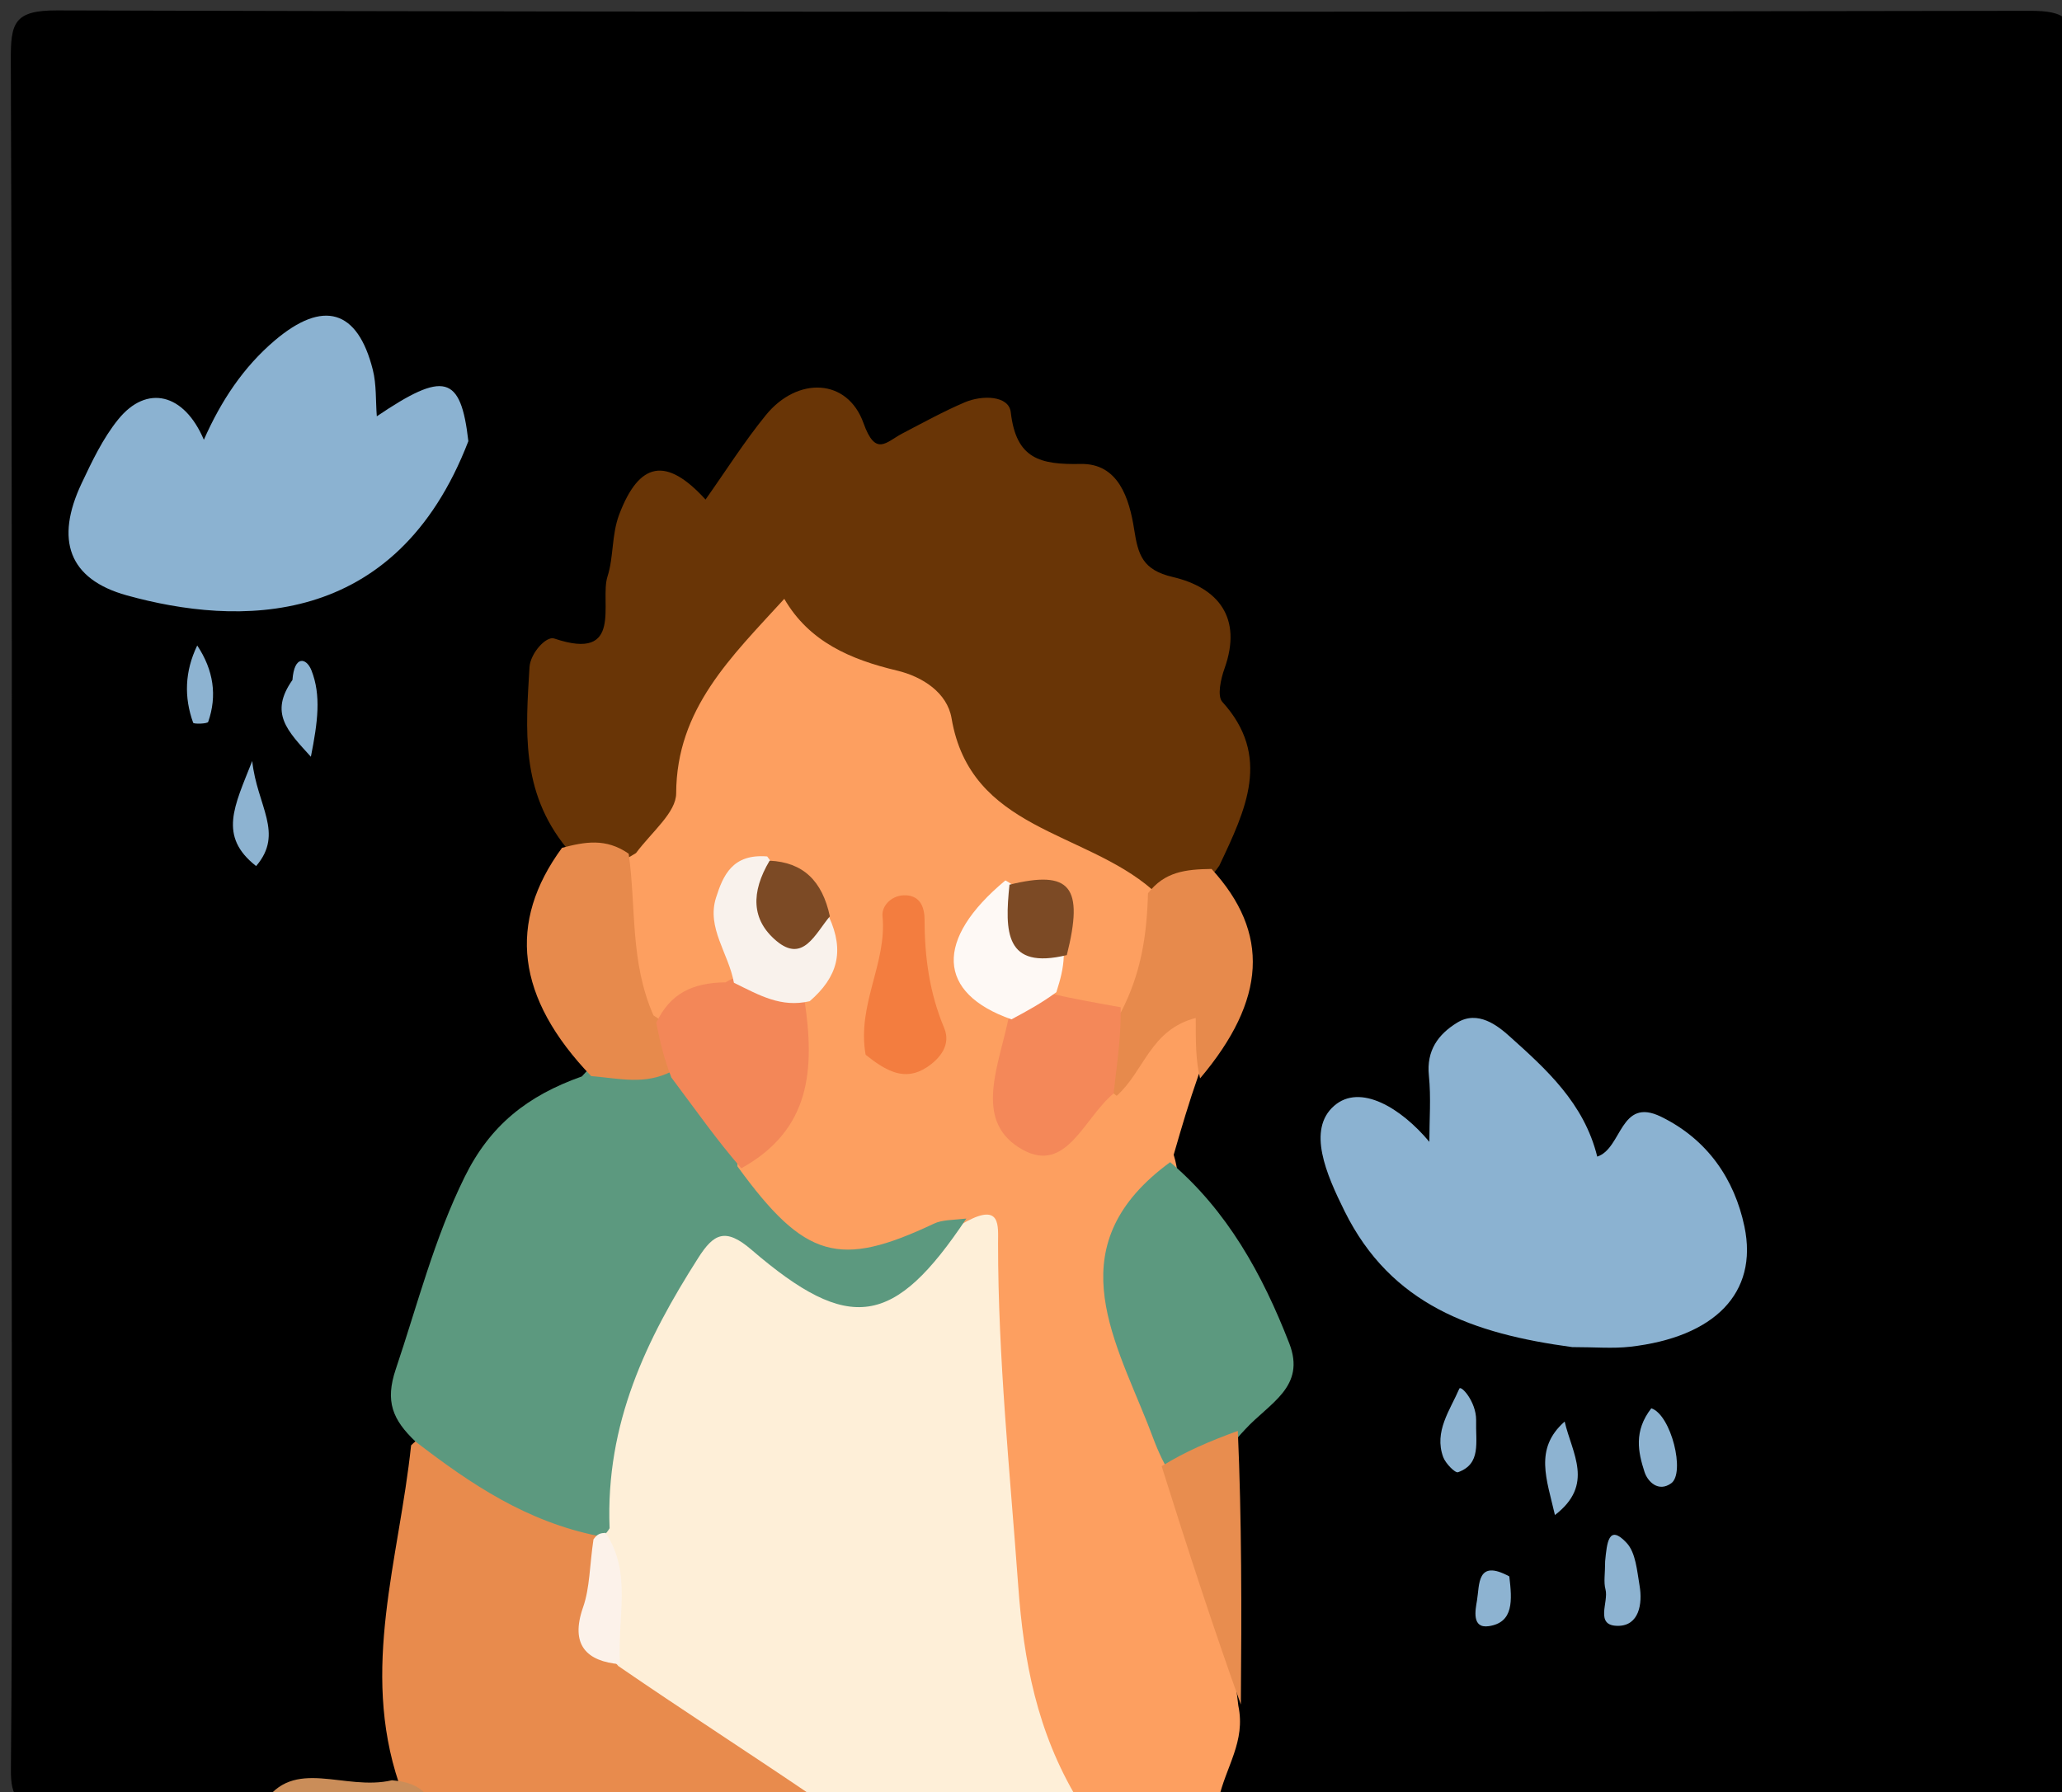 <svg version="1.1" id="Layer_1" xmlns="http://www.w3.org/2000/svg" xmlns:xlink="http://www.w3.org/1999/xlink" x="0px" y="0px"
	 width="100%" viewBox="0 0 176 153" enable-background="new 0 0 176 153" xml:space="preserve">
<rect x="0" y="0" width="176" height="153" fill="#333333" stroke="none"/>
<path fill="#000000" opacity="1" stroke="none" 
	d="
M22.361,153.775 
	C16.005,154 10.005,153.865 4.016,154.065 
	C1.545,154.148 0.906,153.559 0.93,151.018 
	C1.072,135.864 1,120.708 1,105.553 
	C1,72.078 1.047,38.604 0.922,5.129 
	C0.911,1.989 1.172,0.877 4.865,0.888 
	C60.989,1.049 117.113,1.028 173.237,0.923 
	C176.319,0.918 177.091,1.569 177.083,4.731 
	C176.964,53.194 176.944,101.657 177.111,150.12 
	C177.124,153.783 176.058,154.103 172.885,154.082 
	C150.237,153.929 127.587,154 104.469,154 
	C101.583,151.476 103.676,148.525 103.242,145.378 
	C104.61,141.273 104.618,137.552 104.075,133.706 
	C103.638,130.611 103.4,127.435 104.377,123.947 
	C104.551,122.744 104.409,121.721 104.955,121.171 
	C109.67,116.424 106.997,112.09 104.166,107.899 
	C102.317,105.164 101.003,102.13 98.953,99.101 
	C98.548,96.382 99.005,94.158 100.368,91.763 
	C106.282,86.564 104.719,80.731 102.707,74.49 
	C105.897,67.631 103.68,60.604 101.772,54.985 
	C100.201,50.359 95.426,45.62 90.925,42.195 
	C89.164,40.855 86.311,40.824 84.863,38.465 
	C83.519,36.275 81.662,37.243 80.046,38.061 
	C76.862,39.674 74.028,40.579 71.252,37.069 
	C69.833,35.276 68.017,36.291 66.62,37.865 
	C63.969,40.851 62.149,44.963 56.716,43.82 
	C55.042,43.468 54.535,46.068 54.352,47.685 
	C53.876,51.883 53.55,55.956 48.601,57.726 
	C46.811,58.366 47.233,60.579 47.28,62.203 
	C47.373,65.383 48.62,68.34 49.25,71.787 
	C46.254,78.813 47.588,85.153 50.68,91.72 
	C48.19,96.01 42.948,97.181 41.318,102.053 
	C39.04,108.86 34.804,115.176 36.656,123.281 
	C37.2,129.969 35.213,136.052 35.024,142.314 
	C34.931,145.412 36.043,148.536 34.657,151.947 
	C30.652,154.028 26.503,152.08 22.361,153.775 
z"/>
<path fill="#FD9F60" opacity="1" stroke="none" 
	d="
M102.293,91.792 
	C101.464,94.159 100.87,96.193 100.179,98.58 
	C101,101.238 100.36,103.326 98.612,104.785 
	C95.79,107.142 96.044,109.723 97.103,112.798 
	C98.39,116.538 100.065,120.167 100.821,124.461 
	C104.558,131.159 104.777,138.28 105.698,145.624 
	C106.339,148.668 104.63,150.809 104.008,153.613 
	C100.307,154 96.614,154 92.461,154 
	C85.881,150.792 85.551,144.751 84.856,139.014 
	C83.578,128.478 83.455,117.834 81.787,107.068 
	C80.772,106.424 80.072,106.136 79.208,106.585 
	C71.574,110.548 66.844,109.027 61.982,100.708 
	C61.92,99.301 62.197,98.273 62.939,97.652 
	C66.242,94.888 66.877,91.084 67.322,86.808 
	C66.703,83.702 71.217,82.376 69.172,79.036 
	C68.132,77.565 67.819,75.923 65.848,75.344 
	C62.778,75.235 62.849,77.179 63.077,78.982 
	C63.298,80.742 63.893,82.463 62.676,84.465 
	C60.608,86.231 58.532,87.229 55.802,87.635 
	C50.461,83.967 52.279,78.726 52.25,73.585 
	C54.413,69.034 56.094,64.763 57.228,60.224 
	C58.238,56.18 61.546,53.596 64.566,51.006 
	C66.11,49.683 68.104,49.755 69.612,51.133 
	C71.899,53.224 74.677,54.232 77.453,55.354 
	C81.091,56.824 83.193,59.82 84.621,63.277 
	C85.641,65.75 87.126,67.382 89.786,68.194 
	C93.769,69.41 96.349,72.587 99.247,75.908 
	C100.684,79.985 99.751,83.292 97.202,86.634 
	C94.763,87.873 92.771,87.513 90.471,86.28 
	C89.275,85.191 89.063,84.161 89.265,82.667 
	C89.132,80.441 90.609,77.9 86.989,77.328 
	C82.652,79.993 82.595,81.929 86.619,86.32 
	C87.542,87.965 87.403,89.414 87.341,90.891 
	C87.276,92.458 86.723,94.492 88.601,95.222 
	C90.47,95.949 91.35,93.938 92.544,92.929 
	C92.792,92.719 93.013,92.476 93.538,92.012 
	C95.14,91.058 96.168,90.081 96.919,88.761 
	C97.998,86.867 99.407,84.807 101.833,85.939 
	C104.411,87.141 103.343,89.468 102.293,91.792 
z"/>
<path fill="#FEEFD8" opacity="1" stroke="none" 
	d="
M82.547,104.245 
	C85.439,102.718 85.188,104.656 85.188,106.122 
	C85.185,115.905 86.202,125.62 86.908,135.361 
	C87.372,141.762 88.492,147.813 91.993,153.639 
	C84.979,154 77.958,154 70.469,154 
	C64.819,152.274 59.851,150.139 55.468,146.782 
	C53.883,145.569 52.173,144.536 51.578,142.039 
	C50.639,138.556 52.245,135.357 50.953,131.918 
	C47.761,121.379 53.161,113.616 58.398,105.929 
	C59.93,103.682 62.478,103.322 65.009,105.06 
	C72.916,110.485 72.928,110.461 80.895,105.119 
	C81.301,104.847 81.792,104.694 82.547,104.245 
z"/>
<path fill="#E88B4D" opacity="1" stroke="none" 
	d="
M52.772,142.223 
	C58.511,146.167 64.132,149.766 69.877,153.683 
	C59.312,154 48.625,154 37.469,154 
	C36.232,153.197 35.024,153.228 34.055,152.239 
	C30.759,142.437 34.054,133.171 35.088,123.388 
	C36.209,122.243 37.501,122.114 38.417,122.776 
	C42.254,125.551 47.024,126.745 50.707,130.361 
	C51.777,132.886 51.646,135.197 51.405,137.437 
	C51.217,139.18 51.332,140.648 52.772,142.223 
z"/>
<path fill="#CA8D59" opacity="1" stroke="none" 
	d="
M33.457,151.976 
	C35.007,152.114 35.972,152.521 36.823,153.731 
	C32.311,154 27.621,154 22.466,154 
	C25.047,149.915 29.39,152.94 33.457,151.976 
z"/>
<path fill="#693506" opacity="1" stroke="none" 
	d="
M98.337,75.936 
	C92.514,70.884 82.838,70.879 81.219,61.316 
	C80.851,59.138 78.748,57.765 76.562,57.245 
	C72.609,56.304 69.07,54.794 66.942,51.121 
	C62.418,56.081 57.74,60.501 57.714,67.726 
	C57.708,69.358 55.664,70.983 54.284,72.825 
	C52.133,74.19 50.31,74.393 48.354,72.382 
	C44.401,67.545 44.885,62.217 45.194,56.964 
	C45.264,55.774 46.614,54.274 47.305,54.508 
	C53.29,56.531 51.152,51.374 51.855,49.204 
	C52.385,47.569 52.192,45.652 52.857,43.907 
	C54.563,39.425 56.86,38.953 60.22,42.645 
	C61.938,40.219 63.514,37.72 65.363,35.444 
	C68.06,32.124 72.329,32.275 73.702,36.117 
	C74.744,39.034 75.635,37.727 77.018,37.005 
	C78.78,36.085 80.527,35.122 82.351,34.343 
	C83.819,33.716 86.106,33.748 86.273,35.191 
	C86.732,39.182 88.768,39.673 92.245,39.607 
	C95.468,39.546 96.394,42.56 96.807,45.203 
	C97.143,47.349 97.506,48.65 100.1,49.257 
	C103.945,50.156 106.079,52.707 104.515,57.075 
	C104.198,57.96 103.878,59.418 104.328,59.914 
	C108.533,64.551 106.348,69.1 104.074,73.895 
	C102.585,76.096 100.883,76.706 98.337,75.936 
z"/>
<path fill="#5C997F" opacity="1" stroke="none" 
	d="
M51.044,131.12 
	C44.973,129.893 40.266,126.761 35.475,123.072 
	C33.512,121.204 32.85,119.644 33.782,116.881 
	C35.642,111.364 37.048,105.76 39.671,100.45 
	C41.831,96.079 44.992,93.547 49.667,91.891 
	C51.478,89.766 53.455,89.834 55.988,90.477 
	C60.745,91.783 62.815,94.717 62.946,99.574 
	C68.706,107.498 71.646,108.271 79.723,104.457 
	C80.428,104.124 81.306,104.159 82.483,104.026 
	C76.313,113.266 72.526,113.901 64.134,106.682 
	C61.896,104.757 60.903,105.335 59.595,107.387 
	C55.18,114.313 51.674,121.517 52.032,130.462 
	C51.702,131.005 51.523,131.13 51.044,131.12 
z"/>
<path fill="#8BB2D1" opacity="1" stroke="none" 
	d="
M134.192,114.999 
	C125.762,113.859 118.745,111.418 114.769,103.402 
	C113.197,100.235 111.55,96.445 113.866,94.408 
	C116.092,92.45 119.602,94.596 122.001,97.476 
	C122.001,95.589 122.152,93.687 121.961,91.82 
	C121.742,89.676 122.755,88.295 124.379,87.299 
	C126.142,86.218 127.833,87.559 128.83,88.453 
	C131.974,91.274 135.207,94.173 136.331,98.738 
	C138.467,98.039 138.26,93.613 141.778,95.332 
	C145.745,97.27 148.048,100.67 148.894,104.705 
	C150.09,110.404 146.305,114.156 139.135,114.969 
	C137.654,115.138 136.139,114.998 134.192,114.999 
z"/>
<path fill="#8BB2D1" opacity="1" stroke="none" 
	d="
M39.976,37.661 
	C33.747,53.838 20.212,53.429 10.824,50.826 
	C5.837,49.443 4.7,46.07 6.96,41.274 
	C7.856,39.374 8.786,37.414 10.094,35.799 
	C12.521,32.803 15.71,33.556 17.4,37.542 
	C18.873,34.207 20.778,31.338 23.449,29.068 
	C27.585,25.554 30.528,26.421 31.822,31.57 
	C32.14,32.832 32.058,34.195 32.162,35.539 
	C37.891,31.666 39.331,31.991 39.976,37.661 
z"/>
<path fill="#5C997F" opacity="1" stroke="none" 
	d="
M99.424,125.012 
	C98.723,123.694 98.372,122.584 97.942,121.507 
	C94.893,113.879 90.401,106.146 99.879,99.212 
	C104.741,103.335 107.746,108.764 110.043,114.676 
	C111.488,118.394 108.373,119.755 106.304,121.998 
	C104.338,124.047 103.044,126.682 99.424,125.012 
z"/>
<path fill="#E78A4C" opacity="1" stroke="none" 
	d="
M57.307,91.475 
	C55.001,92.631 52.943,92.069 50.459,91.864 
	C44.043,85.168 43.302,78.74 47.97,72.377 
	C49.901,71.871 51.71,71.517 53.662,72.88 
	C54.311,77.519 53.764,82.098 55.777,86.683 
	C57.758,87.897 58.19,89.337 57.307,91.475 
z"/>
<path fill="#E78A4C" opacity="1" stroke="none" 
	d="
M97.986,76.258 
	C99.402,74.412 101.197,74.211 103.412,74.18 
	C108.403,79.628 108.098,85.354 102.43,92.062 
	C102.059,90.537 102.059,88.949 102.059,86.903 
	C98.173,87.907 97.674,91.446 95.314,93.546 
	C92.247,91.271 93.006,88.952 95.692,86.387 
	C97.385,83.093 97.884,79.93 97.986,76.258 
z"/>
<path fill="#E88D4F" opacity="1" stroke="none" 
	d="
M99.151,125.167 
	C101.177,123.91 103.245,123.031 105.654,122.152 
	C105.988,129.784 105.981,137.416 105.912,145.51 
	C103.631,139.163 101.411,132.355 99.151,125.167 
z"/>
<path fill="#8DB3D1" opacity="1" stroke="none" 
	d="
M21.861,73.934 
	C18.607,71.38 20.009,68.824 21.528,64.965 
	C21.933,68.794 24.278,71.121 21.861,73.934 
z"/>
<path fill="#8DB3D1" opacity="1" stroke="none" 
	d="
M140.947,120.222 
	C142.641,120.788 143.864,125.747 142.645,126.624 
	C141.553,127.41 140.636,126.49 140.367,125.659 
	C139.823,123.983 139.428,122.17 140.947,120.222 
z"/>
<path fill="#8DB3D1" opacity="1" stroke="none" 
	d="
M137.005,133.281 
	C137.157,131.689 137.304,130.067 138.839,131.714 
	C139.62,132.552 139.727,134.099 139.944,135.359 
	C140.214,136.928 139.889,138.78 138.119,138.795 
	C136.069,138.812 137.331,136.771 137.034,135.677 
	C136.867,135.063 137.004,134.366 137.005,133.281 
z"/>
<path fill="#8DB3D1" opacity="1" stroke="none" 
	d="
M133.55,121.355 
	C134.183,124.086 136.108,126.737 132.719,129.336 
	C132.027,126.283 130.916,123.678 133.55,121.355 
z"/>
<path fill="#8BB2D1" opacity="1" stroke="none" 
	d="
M24.962,58.047 
	C25.115,55.917 26.153,56.135 26.585,57.231 
	C27.422,59.361 27.125,61.629 26.535,64.603 
	C24.523,62.381 22.965,60.884 24.962,58.047 
z"/>
<path fill="#8DB3D1" opacity="1" stroke="none" 
	d="
M125.994,121.216 
	C125.942,123.16 126.444,124.96 124.451,125.68 
	C124.203,125.77 123.383,124.93 123.184,124.39 
	C122.379,122.212 123.776,120.367 124.557,118.551 
	C124.701,118.217 125.998,119.663 125.994,121.216 
z"/>
<path fill="#8DB3D1" opacity="1" stroke="none" 
	d="
M16.834,55.103 
	C18.229,57.204 18.55,59.39 17.77,61.626 
	C17.711,61.793 16.532,61.826 16.487,61.7 
	C15.703,59.529 15.765,57.321 16.834,55.103 
z"/>
<path fill="#8DB3D1" opacity="1" stroke="none" 
	d="
M128.826,134.575 
	C129.065,136.607 129.217,138.511 127.068,138.823 
	C125.601,139.036 125.93,137.435 126.065,136.644 
	C126.296,135.29 126.03,133.057 128.826,134.575 
z"/>
<path fill="#F38758" opacity="1" stroke="none" 
	d="
M57.303,91.985 
	C56.693,90.412 56.361,89.043 56.012,87.318 
	C57.207,84.795 59.12,83.894 61.919,83.862 
	C64.774,82.203 66.636,83.527 68.673,85.401 
	C69.545,91.262 69.224,96.433 63.273,99.733 
	C61.224,97.382 59.403,94.786 57.303,91.985 
z"/>
<path fill="#F48859" opacity="1" stroke="none" 
	d="
M95.656,85.987 
	C95.696,88.374 95.363,90.673 95.047,93.354 
	C92.529,95.422 91.032,100.222 87.294,98.151 
	C83.238,95.905 85.022,91.563 85.947,87.544 
	C86.368,85.298 87.573,84.587 89.691,84.82 
	C91.78,85.305 93.532,85.602 95.656,85.987 
z"/>
<path fill="#F37D3F" opacity="1" stroke="none" 
	d="
M73.885,90.045 
	C73.125,85.767 75.72,82.23 75.326,78.216 
	C75.236,77.296 76.156,76.367 77.334,76.429 
	C78.607,76.497 78.917,77.539 78.917,78.552 
	C78.918,81.727 79.342,84.784 80.588,87.752 
	C81.174,89.148 80.303,90.323 79.112,91.109 
	C77.24,92.344 75.655,91.451 73.885,90.045 
z"/>
<path fill="#F9F2EC" opacity="1" stroke="none" 
	d="
M69.113,85.471 
	C66.656,86.039 64.829,84.967 62.644,83.896 
	C62.188,81.384 60.3,79.211 61.112,76.645 
	C61.722,74.714 62.528,72.872 65.483,73.113 
	C67.053,75.137 67.632,77.746 70.762,78.28 
	C72.102,81.216 71.493,83.407 69.113,85.471 
z"/>
<path fill="#FEF9F5" opacity="1" stroke="none" 
	d="
M90.164,84.702 
	C88.894,85.633 87.759,86.257 86.331,87.02 
	C79.963,84.786 79.743,80.204 85.814,75.159 
	C88.486,76.592 88.546,79.689 90.8,81.617 
	C90.752,82.724 90.525,83.559 90.164,84.702 
z"/>
<path fill="#7C4A25" opacity="1" stroke="none" 
	d="
M91.057,81.534 
	C85.778,82.811 85.749,79.551 86.163,75.523 
	C91.365,74.248 92.531,75.67 91.057,81.534 
z"/>
<path fill="#7C4A25" opacity="1" stroke="none" 
	d="
M70.832,78.222 
	C69.555,79.755 68.537,82.227 66.267,80.32 
	C64.127,78.523 64.082,76.179 65.69,73.474 
	C68.546,73.613 70.181,75.186 70.832,78.222 
z"/>
<path fill="#FCF2EA" opacity="1" stroke="none" 
	d="
M50.656,131.413 
	C50.995,130.93 51.246,130.879 51.689,130.856 
	C53.972,134.272 52.674,138.002 52.917,142.072 
	C50.063,141.828 48.645,140.415 49.766,137.215 
	C50.354,135.537 50.32,133.641 50.656,131.413 
z"/>
</svg>